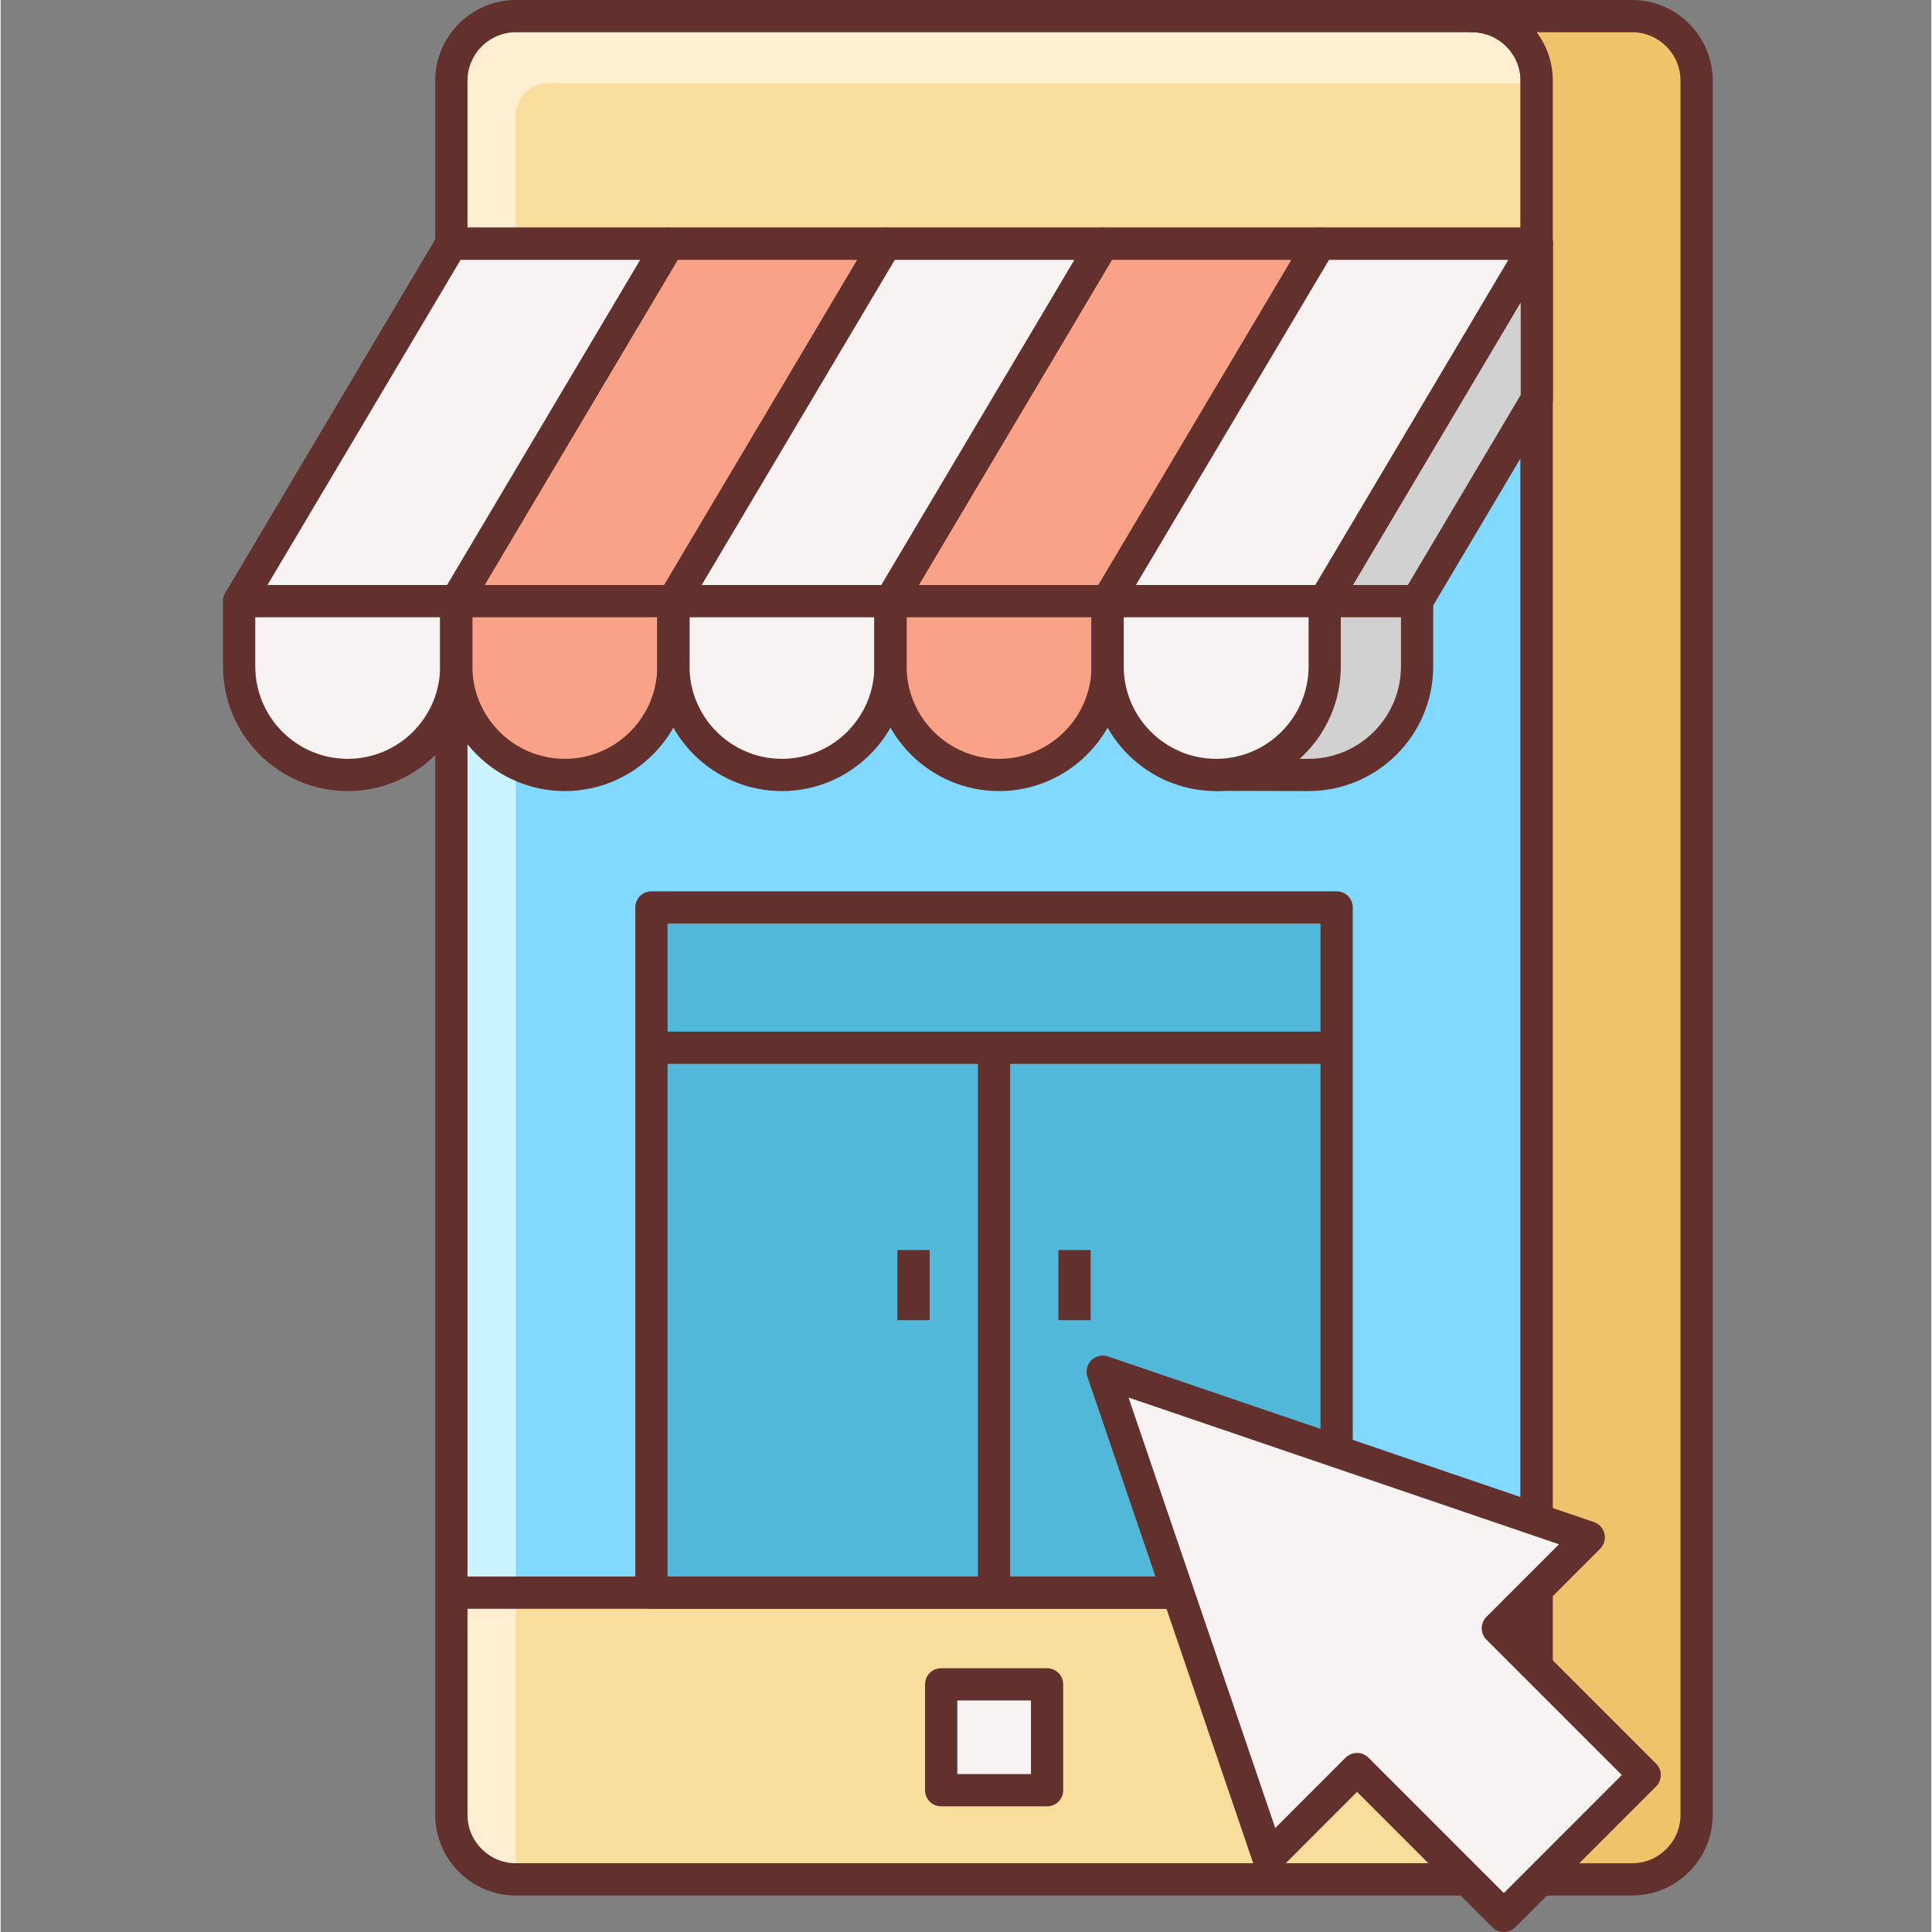 <svg height="479pt" viewBox="-55 0 479 479.328" width="479pt" xmlns="http://www.w3.org/2000/svg"><rect x="-55" y="0" width="479" height="479.328" fill="#808080" stroke="none"/><path d="m310.078 466.273h-237.254c-8.84 0-16-7.16-16-16v-430.273c0-8.84 7.16-16 16-16h237.254c8.84 0 16 7.16 16 16v430.266c0 8.84-7.16 16.008-16 16.008zm0 0" fill="#82d9ff"/><path d="m72.824 28.672c0-4.414 3.582-8 8-8h245.254v-.672c0-8.84-7.16-16-16-16h-237.254c-8.84 0-16 7.16-16 16v430.266c0 8.84 7.16 16 16 16zm0 0" fill="#caf4ff"/><path d="m326.121 20.016v40.48h-269.281v-40.48c0-8.879 7.121-16 16-16h237.281c8.797 0 16 7.121 16 16zm0 0" fill="#f9dd9d"/><path d="m326.121 395.137v55.121c0 8.879-7.203 16-16 16h-237.281c-8.879 0-16-7.121-16-16v-55.121zm0 0" fill="#f9dd9d"/><path d="m56.84 395.137h16v71.121c-8.879 0-16-7.121-16-16zm0 0" fill="#ffeecf"/><path d="m326.121 20.016v.641h-245.281c-4.402 0-8 3.602-8 8v31.84h-16v-40.48c0-8.879 7.121-16 16-16h237.281c8.797 0 16 7.121 16 16zm0 0" fill="#ffeecf"/><path d="m310.078 470.273h-237.254c-11.023 0-20-8.977-20-20v-430.273c0-11.023 8.977-20 20-20h237.254c11.023 0 20 8.977 20 20v430.266c0 11.031-8.969 20.008-20 20.008zm-237.254-462.273c-6.617 0-12 5.383-12 12v430.266c0 6.613 5.383 12 12 12h237.254c6.617 0 12-5.387 12-12v-430.266c0-6.617-5.383-12-12-12zm0 0" fill="#63312d"/><path d="m349.766 4h-39.68c8.84 0 16 7.16 16 16v430.266c0 8.84-7.16 16-16 16h39.68c8.84 0 16-7.16 16-16v-430.266c0-8.832-7.168-16-16-16zm0 0" fill="#efc36a"/><path d="m349.766 470.273h-39.68c-2.207 0-4-1.793-4-4 0-2.211 1.793-4 4-4 6.617 0 12-5.387 12-12v-430.273c0-6.617-5.383-12-12-12-2.207 0-4-1.793-4-4s1.793-4 4-4h39.68c11.027 0 20 8.977 20 20v430.273c0 11.023-8.973 20-20 20zm-23.695-8h23.695c6.617 0 12-5.387 12-12v-430.273c0-6.617-5.383-12-12-12h-23.688c2.512 3.344 4.008 7.504 4.008 12v430.273c-.008 4.496-1.496 8.656-4.016 12zm0 0" fill="#63312d"/><path d="m56.824 56.473h269.254v8h-269.254zm0 0" fill="#63312d"/><path d="m56.824 391.137h269.254v8h-269.254zm0 0" fill="#63312d"/><path d="m178.352 417.887h26.273v26.273h-26.273zm0 0" fill="#f8f3f3"/><path d="m204.613 448.152h-26.27c-2.207 0-4-1.793-4-4v-26.266c0-2.207 1.793-4 4-4h26.27c2.211 0 4 1.793 4 4v26.266c0 2.207-1.789 4-4 4zm-22.27-8h18.27v-18.266h-18.27zm0 0" fill="#63312d"/><path d="m110.688 60.473-52.656 88.664h53.871l52.648-88.664zm0 0" fill="#f9a287"/><path d="m111.902 153.137h-53.863c-1.441 0-2.77-.777-3.48-2.016-.711-1.25-.695-2.785.039-4.023l52.656-88.664c.723-1.219 2.023-1.961 3.441-1.961h53.863c1.441 0 2.77.773 3.48 2.016.711 1.246.695 2.785-.039 4.023l-52.656 88.664c-.719 1.215-2.031 1.961-3.441 1.961zm-46.84-8h44.562l47.902-80.664h-44.559zm0 0" fill="#63312d"/><path d="m56.824 60.473-52.656 88.664h53.863l52.656-88.664zm0 0" fill="#f8f3f3"/><path d="m58.031 153.137h-53.863c-1.441 0-2.77-.777-3.48-2.016-.711-1.25-.695-2.785.039-4.023l52.656-88.664c.719-1.219 2.023-1.961 3.441-1.961h53.863c1.441 0 2.77.773 3.48 2.016.711 1.246.695 2.785-.039 4.023l-52.656 88.664c-.723 1.215-2.027 1.961-3.441 1.961zm-46.832-8h44.559l47.906-80.664h-44.562zm0 0" fill="#63312d"/><path d="m218.414 60.473-52.648 88.664h53.867l52.645-88.664zm0 0" fill="#f9a287"/><path d="m219.633 153.137h-53.867c-1.438 0-2.766-.777-3.477-2.016-.715-1.25-.699-2.785.039-4.023l52.656-88.664c.719-1.219 2.023-1.961 3.438-1.961h53.867c1.438 0 2.766.773 3.477 2.016.715 1.246.699 2.785-.039 4.023l-52.656 88.664c-.727 1.215-2.031 1.961-3.438 1.961zm-46.84-8h44.559l47.902-80.664h-44.559zm0 0" fill="#63312d"/><path d="m326.121 60.473h-53.844l-52.645 88.664h53.84zm0 0" fill="#f8f3f3"/><path d="m273.473 153.137h-53.84c-1.441 0-2.77-.777-3.48-2.016-.715-1.25-.695-2.785.039-4.023l52.656-88.664c.719-1.219 2.023-1.961 3.441-1.961h53.84c1.438 0 2.766.773 3.477 2.016.715 1.246.699 2.785-.039 4.023l-52.656 88.664c-.719 1.215-2.031 1.961-3.438 1.961zm-46.816-8h44.535l47.902-80.664h-44.535zm0 0" fill="#63312d"/><path d="m273.496 149.137h22.895l29.73-50.066v-38.598zm0 0" fill="#d1d1d1"/><path d="m296.391 153.137h-22.902c-1.441 0-2.77-.777-3.48-2.016-.711-1.25-.695-2.785.031-4.023l52.633-88.664c.918-1.547 2.758-2.297 4.504-1.816 1.734.48 2.945 2.055 2.945 3.855v38.598c0 .723-.195 1.426-.562 2.043l-29.727 50.062c-.723 1.215-2.031 1.961-3.441 1.961zm-15.871-8h13.602l28.008-47.168v-22.93zm0 0" fill="#63312d"/><path d="m164.551 60.473-52.648 88.664h53.863l52.648-88.664zm0 0" fill="#f8f3f3"/><path d="m165.766 153.137h-53.863c-1.438 0-2.766-.777-3.48-2.016-.711-1.25-.695-2.785.043-4.023l52.656-88.664c.719-1.219 2.023-1.961 3.438-1.961h53.863c1.441 0 2.77.773 3.48 2.016.711 1.246.695 2.785-.039 4.023l-52.656 88.664c-.727 1.215-2.031 1.961-3.441 1.961zm-46.84-8h44.562l47.902-80.664h-44.559zm0 0" fill="#63312d"/><path d="m4.168 149.137v16.191c0 14.871 12.055 26.938 26.934 26.938 14.875 0 26.938-12.059 26.938-26.938v-16.191zm0 0" fill="#f8f3f3"/><path d="m58.031 149.137v16.191c0 14.871 12.055 26.938 26.938 26.938 14.871 0 26.934-12.059 26.934-26.938v-16.191zm0 0" fill="#f9a287"/><path d="m111.902 149.137v16.191c0 14.871 12.059 26.938 26.938 26.938 14.871 0 26.934-12.059 26.934-26.938v-16.191zm0 0" fill="#f8f3f3"/><path d="m165.766 149.137v16.191c0 14.871 12.059 26.938 26.938 26.938 14.871 0 26.938-12.059 26.938-26.938v-16.191zm0 0" fill="#f9a287"/><path d="m31.102 196.266c-17.055 0-30.934-13.875-30.934-30.938v-16.191c0-2.207 1.793-4 4-4h53.863c2.207 0 4 1.793 4 4v16.191c0 17.055-13.871 30.938-30.93 30.938zm-22.934-43.129v12.191c0 12.648 10.289 22.938 22.934 22.938 12.648 0 22.93-10.289 22.93-22.938v-12.191zm0 0" fill="#63312d"/><path d="m84.969 196.266c-17.059 0-30.938-13.875-30.938-30.938v-16.191c0-2.207 1.793-4 4-4h53.863c2.207 0 4 1.793 4 4v16.191c.008 17.055-13.871 30.938-30.926 30.938zm-22.938-43.129v12.191c0 12.648 10.289 22.938 22.938 22.938 12.645 0 22.934-10.289 22.934-22.938v-12.191zm0 0" fill="#63312d"/><path d="m138.832 196.266c-17.059 0-30.93-13.875-30.93-30.938v-16.191c0-2.207 1.793-4 4-4h53.863c2.211 0 4 1.793 4 4v16.191c0 17.055-13.879 30.938-30.934 30.938zm-22.93-43.129v12.191c0 12.648 10.289 22.938 22.93 22.938s22.934-10.289 22.934-22.938v-12.191zm0 0" fill="#63312d"/><path d="m192.695 196.266c-17.055 0-30.938-13.875-30.938-30.938v-16.191c0-2.207 1.793-4 4-4h53.867c2.207 0 4 1.793 4 4v16.191c.008 17.055-13.875 30.938-30.93 30.938zm-22.93-43.129v12.191c0 12.648 10.289 22.938 22.93 22.938 12.641 0 22.938-10.289 22.938-22.938v-12.191zm0 0" fill="#63312d"/><path d="m246.559 149.137v43.078l22.922.051c14.871 0 26.934-12.059 26.934-26.938v-16.191zm0 0" fill="#d1d1d1"/><path d="m269.48 196.266-22.93-.051c-2.207 0-3.992-1.789-3.992-4v-43.078c0-2.207 1.793-4 4-4h49.855c2.211 0 4 1.793 4 4v16.191c0 17.055-13.871 30.938-30.934 30.938zm-18.922-8.043 18.93.043c12.641 0 22.926-10.289 22.926-22.938v-12.191h-41.855zm0 0" fill="#63312d"/><path d="m219.633 149.137v16.191c0 14.871 12.055 26.938 26.934 26.938 14.871 0 26.938-12.059 26.938-26.938v-16.191zm0 0" fill="#f8f3f3"/><path d="m246.559 196.266c-17.055 0-30.934-13.875-30.934-30.938v-16.191c0-2.207 1.789-4 4-4h53.863c2.207 0 4 1.793 4 4v16.191c0 17.055-13.875 30.938-30.93 30.938zm-22.926-43.129v12.191c0 12.648 10.285 22.938 22.934 22.938 12.648 0 22.93-10.289 22.93-22.938v-12.191zm0 0" fill="#63312d"/><path d="m106.457 225.137h170v170h-170zm0 0" fill="#52b8d9"/><g fill="#63312d"><path d="m276.457 399.137h-170c-2.211 0-4-1.793-4-4v-170c0-2.207 1.789-4 4-4h170c2.207 0 4 1.793 4 4v170c0 2.207-1.793 4-4 4zm-166-8h162v-162h-162zm0 0"/><path d="m106.457 255.945h170v8h-170zm0 0"/><path d="m187.457 259.945h8v135.191h-8zm0 0"/><path d="m167.48 310.137h8v17.398h-8zm0 0"/><path d="m207.422 310.137h8v17.398h-8zm0 0"/></g><path d="m339.008 381.426-120.594-41.105 41.105 120.59 22.008-22.008 36.414 36.426 34.93-34.938-36.414-36.414zm0 0" fill="#f8f3f3"/><path d="m317.941 479.328c-1.062 0-2.078-.426-2.832-1.168l-33.59-33.594-19.168 19.176c-.984.977-2.383 1.379-3.738 1.066-1.344-.312-2.43-1.297-2.879-2.609l-41.102-120.59c-.496-1.441-.121-3.043.957-4.121 1.082-1.082 2.672-1.449 4.121-.961l120.586 41.105c1.309.445 2.293 1.535 2.605 2.879s-.086 2.762-1.062 3.734l-19.719 19.723 33.59 33.59c1.559 1.562 1.559 4.098 0 5.656l-34.93 34.938c-.758.75-1.773 1.176-2.84 1.176zm-36.422-44.426c1.062 0 2.078.426 2.832 1.168l33.59 33.594 29.273-29.281-33.59-33.59c-1.562-1.562-1.562-4.098 0-5.656l18-18.008-106.809-36.41 36.406 106.809 17.457-17.465c.766-.734 1.785-1.16 2.84-1.16zm0 0" fill="#63312d"/></svg>